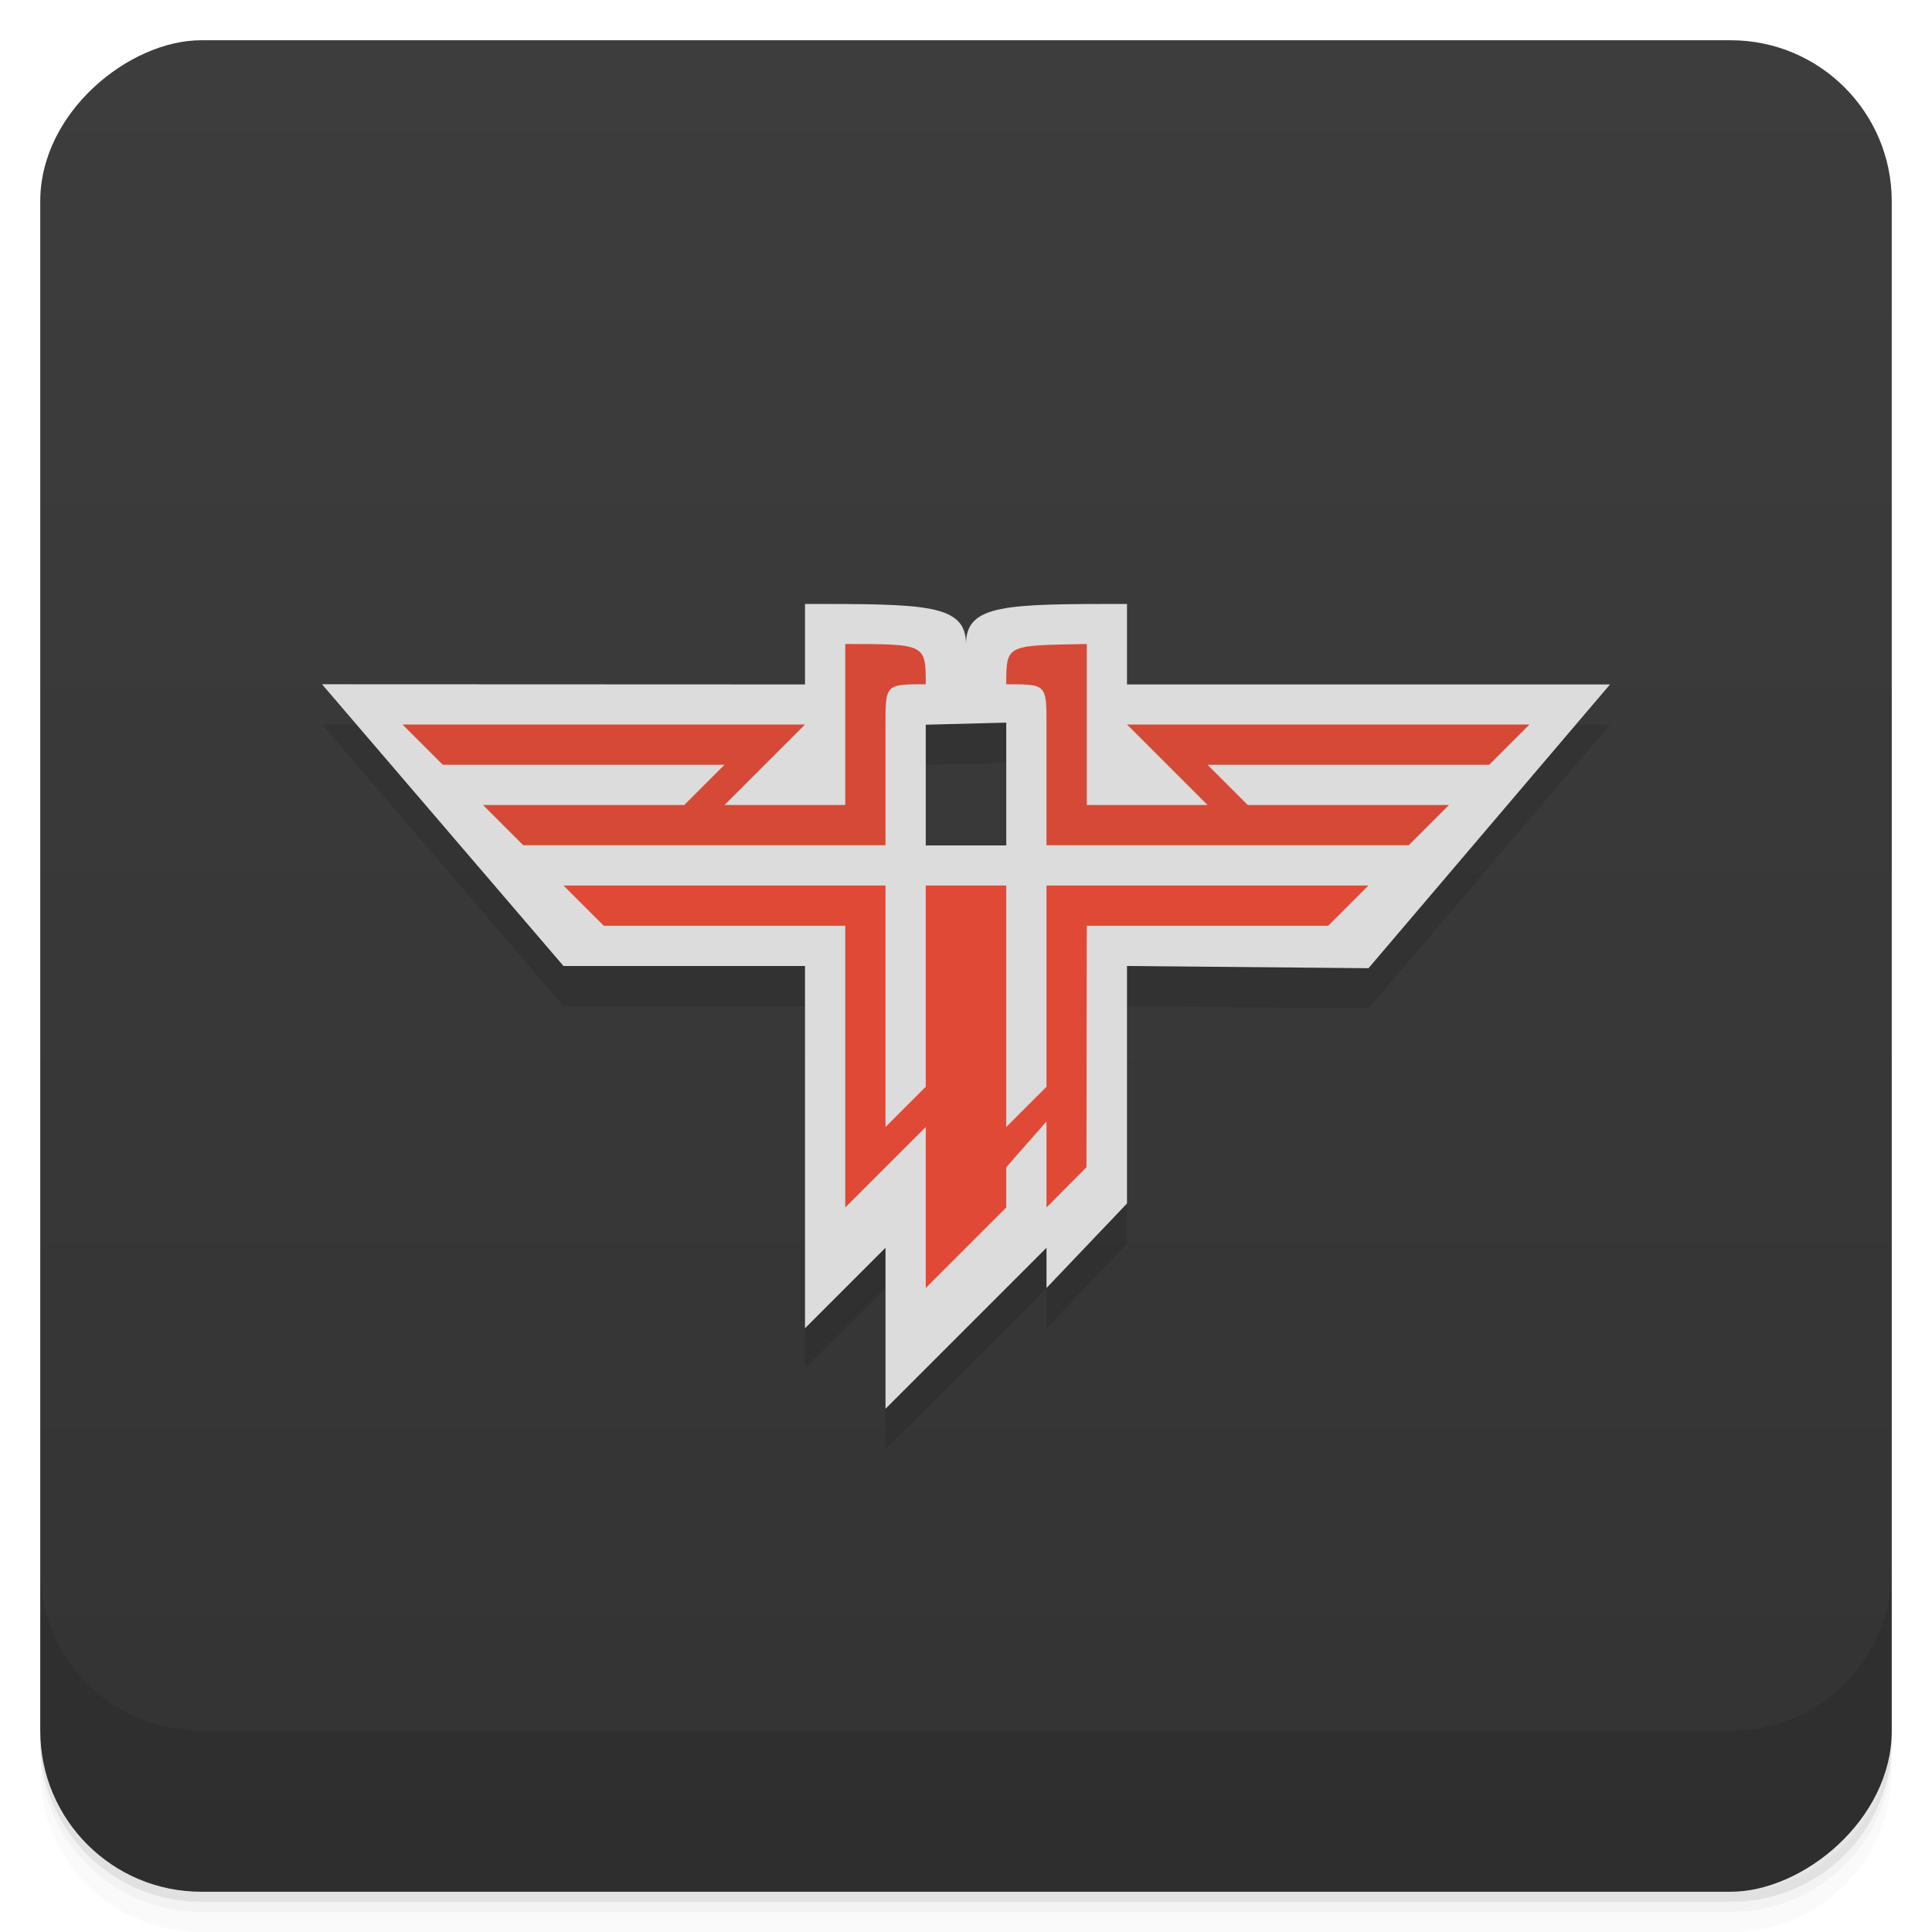 <svg width="48" height="48" version="1.1" viewBox="0 0 48 48" xmlns="http://www.w3.org/2000/svg">
 <defs>
  <linearGradient id="linearGradient4501" x1="-47" x2="-1" y1="2.8779e-15" y2="6.1232e-17" gradientUnits="userSpaceOnUse">
   <stop style="stop-color:#333" offset="0"/>
   <stop style="stop-color:#3d3d3d" offset="1"/>
  </linearGradient>
 </defs>
 <g transform="translate(0 3.949e-5)">
  <path d="m1 43v0.25c0 2.216 1.784 4 4 4h38c2.216 0 4-1.784 4-4v-0.25c0 2.216-1.784 4-4 4h-38c-2.216 0-4-1.784-4-4zm0 0.5v0.5c0 2.216 1.784 4 4 4h38c2.216 0 4-1.784 4-4v-0.5c0 2.216-1.784 4-4 4h-38c-2.216 0-4-1.784-4-4z" style="opacity:.02"/>
  <path d="m1 43.25v0.25c0 2.216 1.784 4 4 4h38c2.216 0 4-1.784 4-4v-0.25c0 2.216-1.784 4-4 4h-38c-2.216 0-4-1.784-4-4z" style="opacity:.05"/>
  <path d="m1 43v0.25c0 2.216 1.784 4 4 4h38c2.216 0 4-1.784 4-4v-0.25c0 2.216-1.784 4-4 4h-38c-2.216 0-4-1.784-4-4z" style="opacity:.1"/>
 </g>
 <rect transform="rotate(-90)" x="-47" y="1" width="46" height="46" rx="4" style="fill:url(#linearGradient4501)"/>
 <g transform="translate(0 3.949e-5)">
  <g transform="translate(0 -1004.4)">
   <path d="m1 1043.4v4c0 2.216 1.784 4 4 4h38c2.216 0 4-1.784 4-4v-4c0 2.216-1.784 4-4 4h-38c-2.216 0-4-1.784-4-4z" style="opacity:.1"/>
  </g>
 </g>
 <path d="m8 18 6 7h6v9l2-2v4l4-4v1l2-2.1v-5.9l6 0.055 6-7.05h-12v-2c-3 0-4 0-4 1l0.995 1.949h5e-3v3.051h-2v-3l1.995-0.051-0.995-1.949c0-1-1-1-4-1v2" style="fill-opacity:.102"/>
 <g transform="translate(0,-1)">
  <path d="m8 18 6 7h6v9l2-2v4l4-4v1l2-2.1v-5.9l6 0.055 6-7.05h-12v-2c-3 0-4 0-4 1l0.995 1.949h5e-3v3.051h-2v-3l1.995-0.051-0.995-1.949c0-1-1-1-4-1v2" style="fill:#dcdcdc"/>
  <path d="m15 24h6v7l2-2v4l2-2v-1l1-1.138v2.138l0.993-1 7e-3 -6h6l1-1h-8v5l-1 1v-6h-2v5l-1 1v-6h-8" style="fill:#e04936"/>
  <path d="m12 21 1 1h9v-3c0-1 0-1 1-1 0-1 0-1-2-1v4h-3l2-2h-10l1 1h7l-1 1" style="fill:#d64936"/>
  <path d="m36 21-1 1h-9v-3c0-1 0-1-1-1 0-1 0-0.962 2-1v4h3l-2-2h10l-1 1h-7l1 1" style="fill:#d64936"/>
 </g>
</svg>
